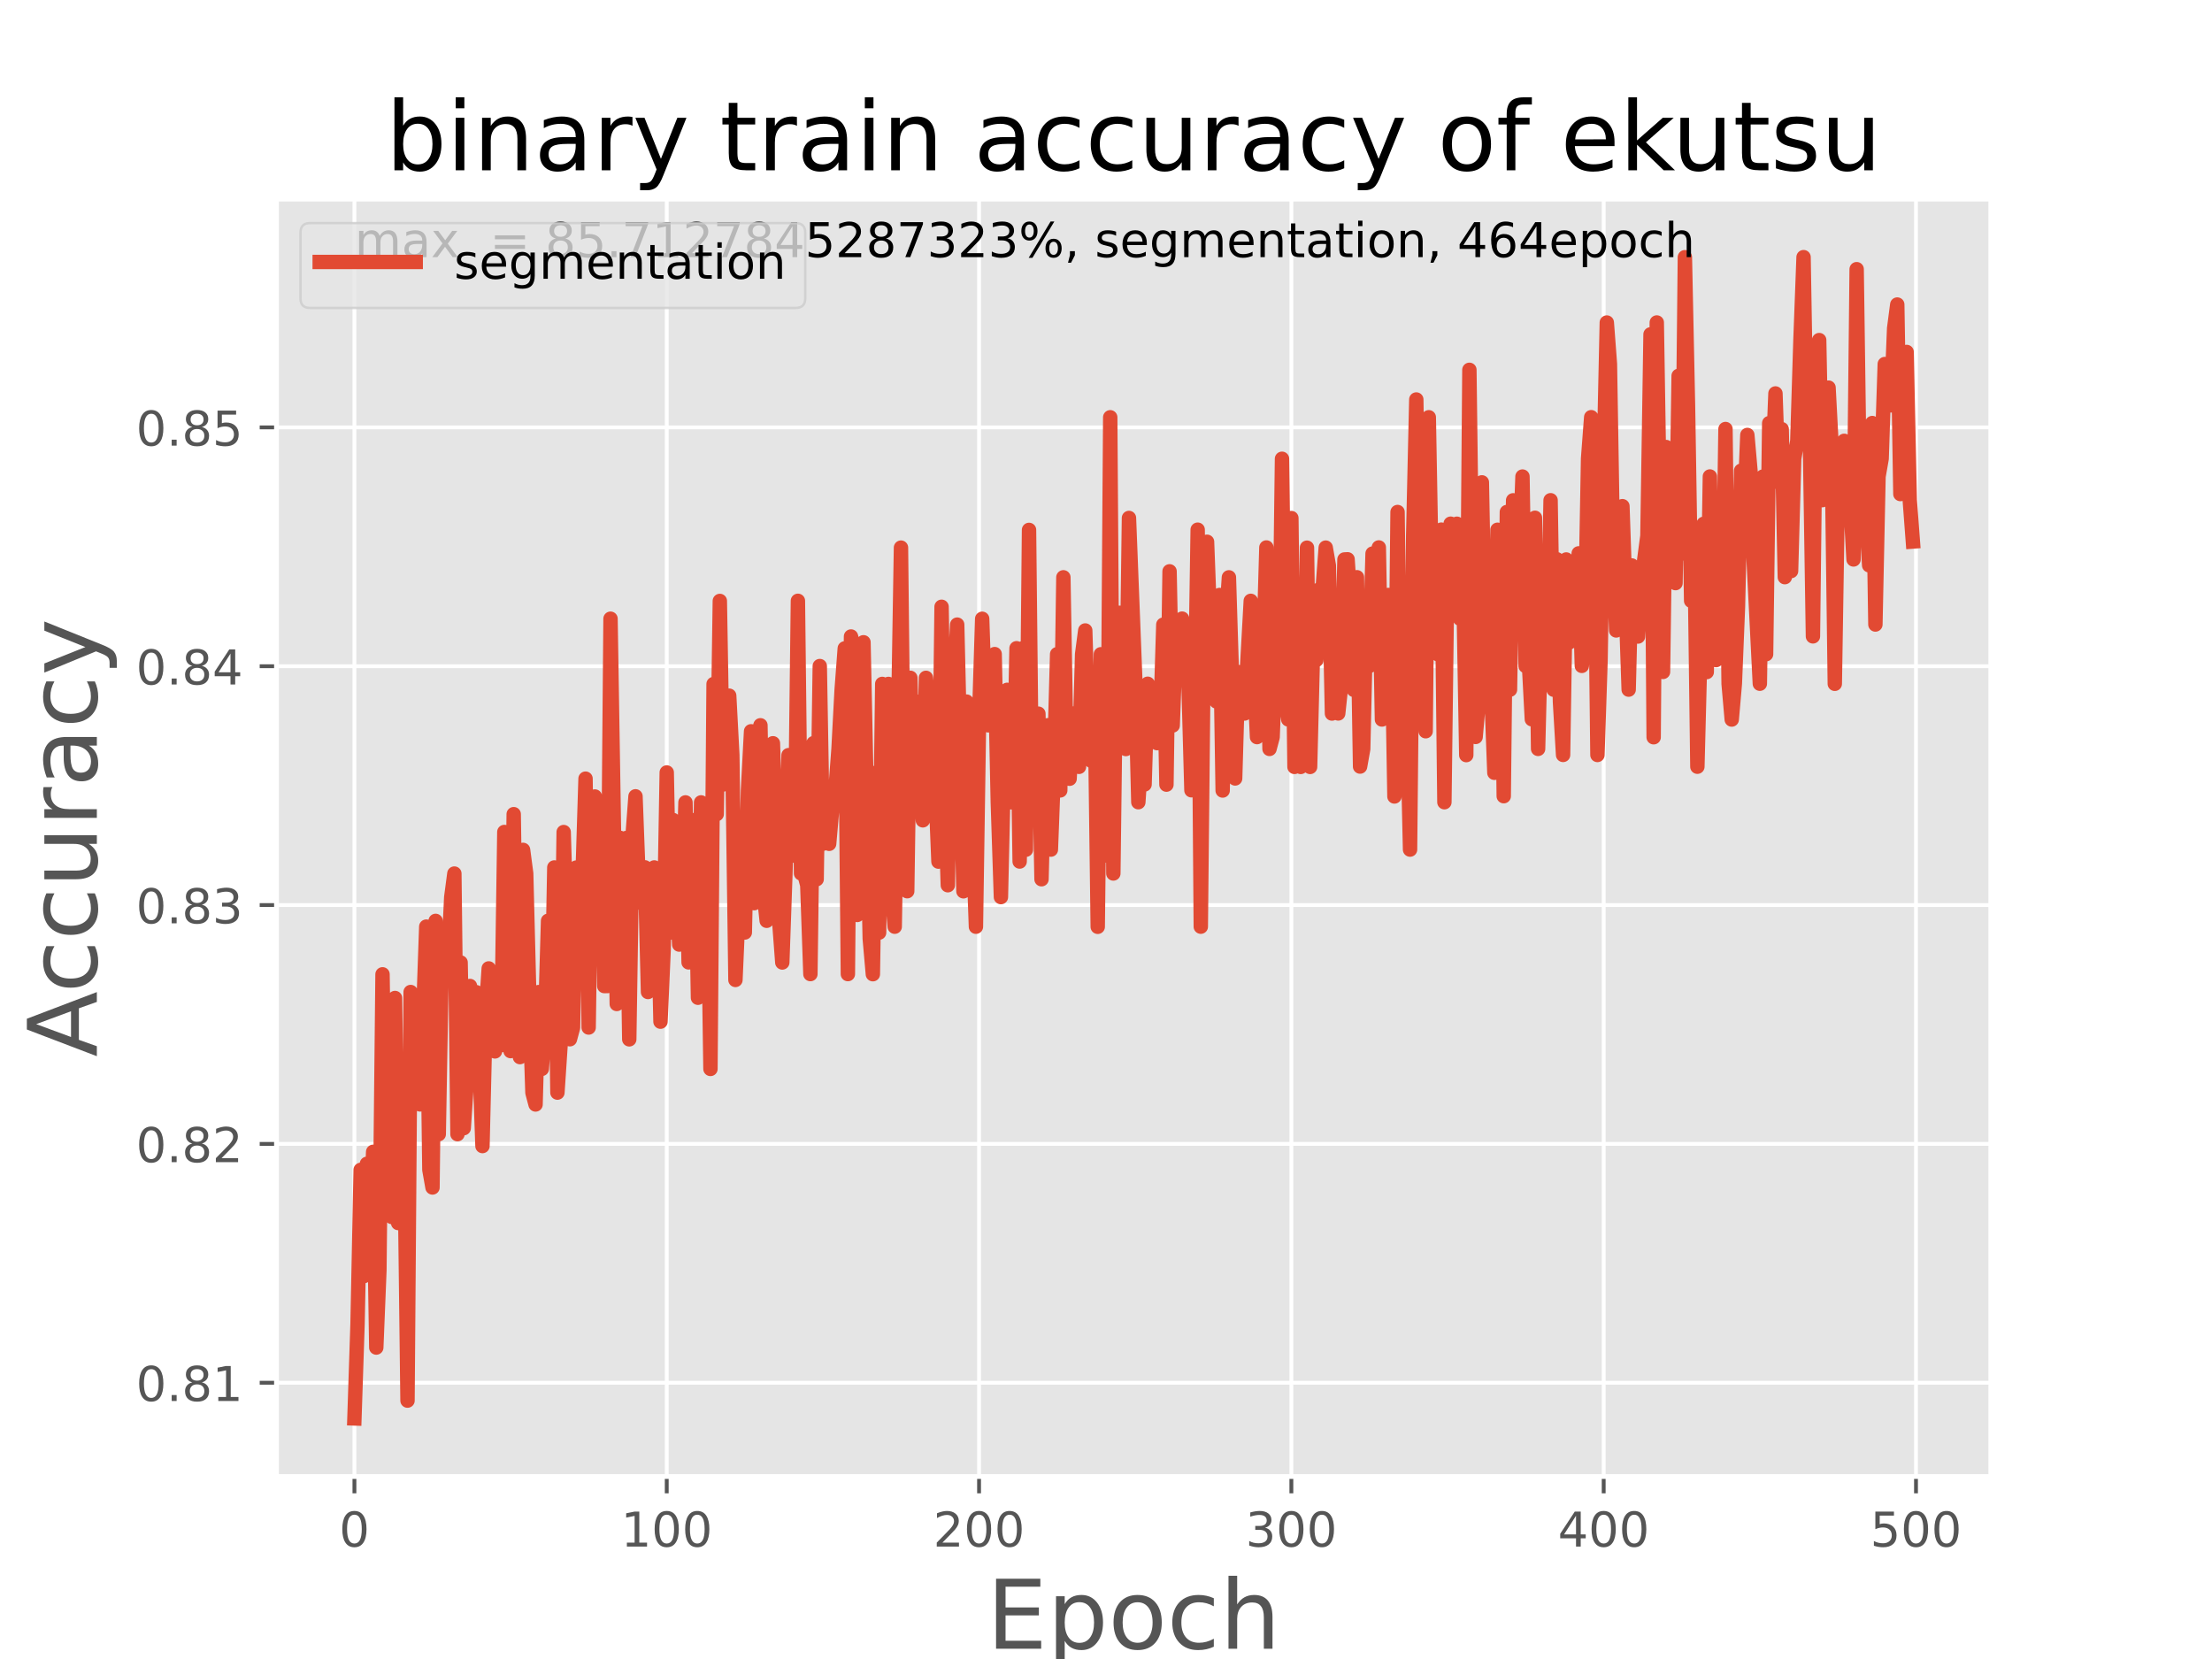 <?xml version="1.0" encoding="utf-8" standalone="no"?>
<!DOCTYPE svg PUBLIC "-//W3C//DTD SVG 1.1//EN"
  "http://www.w3.org/Graphics/SVG/1.1/DTD/svg11.dtd">
<!-- Created with matplotlib (https://matplotlib.org/) -->
<svg height="345.6pt" version="1.1" viewBox="0 0 460.8 345.6" width="460.8pt" xmlns="http://www.w3.org/2000/svg" xmlns:xlink="http://www.w3.org/1999/xlink">
 <defs>
  <style type="text/css">
*{stroke-linecap:butt;stroke-linejoin:round;}
  </style>
 </defs>
 <g id="figure_1">
  <g id="patch_1">
   <path d="M 0 345.6 
L 460.8 345.6 
L 460.8 0 
L 0 0 
z
" style="fill:#ffffff;"/>
  </g>
  <g id="axes_1">
   <g id="patch_2">
    <path d="M 57.6 307.584 
L 414.72 307.584 
L 414.72 41.472 
L 57.6 41.472 
z
" style="fill:#e5e5e5;"/>
   </g>
   <g id="matplotlib.axis_1">
    <g id="xtick_1">
     <g id="line2d_1">
      <path clip-path="url(#pa99fca34ff)" d="M 73.833 307.584 
L 73.833 41.472 
" style="fill:none;stroke:#ffffff;stroke-linecap:square;stroke-width:0.8;"/>
     </g>
     <g id="line2d_2">
      <defs>
       <path d="M 0 0 
L 0 3.5 
" id="m9102213d75" style="stroke:#555555;stroke-width:0.8;"/>
      </defs>
      <g>
       <use style="fill:#555555;stroke:#555555;stroke-width:0.8;" x="73.833" xlink:href="#m9102213d75" y="307.584"/>
      </g>
     </g>
     <g id="text_1">
      <!-- 0 -->
      <defs>
       <path d="M 31.781 66.406 
Q 24.172 66.406 20.328 58.906 
Q 16.5 51.422 16.5 36.375 
Q 16.5 21.391 20.328 13.891 
Q 24.172 6.391 31.781 6.391 
Q 39.453 6.391 43.281 13.891 
Q 47.125 21.391 47.125 36.375 
Q 47.125 51.422 43.281 58.906 
Q 39.453 66.406 31.781 66.406 
z
M 31.781 74.219 
Q 44.047 74.219 50.516 64.516 
Q 56.984 54.828 56.984 36.375 
Q 56.984 17.969 50.516 8.266 
Q 44.047 -1.422 31.781 -1.422 
Q 19.531 -1.422 13.062 8.266 
Q 6.594 17.969 6.594 36.375 
Q 6.594 54.828 13.062 64.516 
Q 19.531 74.219 31.781 74.219 
z
" id="DejaVuSans-48"/>
      </defs>
      <g style="fill:#555555;" transform="translate(70.651 322.182)scale(0.1 -0.1)">
       <use xlink:href="#DejaVuSans-48"/>
      </g>
     </g>
    </g>
    <g id="xtick_2">
     <g id="line2d_3">
      <path clip-path="url(#pa99fca34ff)" d="M 138.894 307.584 
L 138.894 41.472 
" style="fill:none;stroke:#ffffff;stroke-linecap:square;stroke-width:0.8;"/>
     </g>
     <g id="line2d_4">
      <g>
       <use style="fill:#555555;stroke:#555555;stroke-width:0.8;" x="138.894" xlink:href="#m9102213d75" y="307.584"/>
      </g>
     </g>
     <g id="text_2">
      <!-- 100 -->
      <defs>
       <path d="M 12.406 8.297 
L 28.516 8.297 
L 28.516 63.922 
L 10.984 60.406 
L 10.984 69.391 
L 28.422 72.906 
L 38.281 72.906 
L 38.281 8.297 
L 54.391 8.297 
L 54.391 0 
L 12.406 0 
z
" id="DejaVuSans-49"/>
      </defs>
      <g style="fill:#555555;" transform="translate(129.35 322.182)scale(0.1 -0.1)">
       <use xlink:href="#DejaVuSans-49"/>
       <use x="63.623" xlink:href="#DejaVuSans-48"/>
       <use x="127.246" xlink:href="#DejaVuSans-48"/>
      </g>
     </g>
    </g>
    <g id="xtick_3">
     <g id="line2d_5">
      <path clip-path="url(#pa99fca34ff)" d="M 203.955 307.584 
L 203.955 41.472 
" style="fill:none;stroke:#ffffff;stroke-linecap:square;stroke-width:0.8;"/>
     </g>
     <g id="line2d_6">
      <g>
       <use style="fill:#555555;stroke:#555555;stroke-width:0.8;" x="203.955" xlink:href="#m9102213d75" y="307.584"/>
      </g>
     </g>
     <g id="text_3">
      <!-- 200 -->
      <defs>
       <path d="M 19.188 8.297 
L 53.609 8.297 
L 53.609 0 
L 7.328 0 
L 7.328 8.297 
Q 12.938 14.109 22.625 23.891 
Q 32.328 33.688 34.812 36.531 
Q 39.547 41.844 41.422 45.531 
Q 43.312 49.219 43.312 52.781 
Q 43.312 58.594 39.234 62.25 
Q 35.156 65.922 28.609 65.922 
Q 23.969 65.922 18.812 64.312 
Q 13.672 62.703 7.812 59.422 
L 7.812 69.391 
Q 13.766 71.781 18.938 73 
Q 24.125 74.219 28.422 74.219 
Q 39.75 74.219 46.484 68.547 
Q 53.219 62.891 53.219 53.422 
Q 53.219 48.922 51.531 44.891 
Q 49.859 40.875 45.406 35.406 
Q 44.188 33.984 37.641 27.219 
Q 31.109 20.453 19.188 8.297 
z
" id="DejaVuSans-50"/>
      </defs>
      <g style="fill:#555555;" transform="translate(194.411 322.182)scale(0.1 -0.1)">
       <use xlink:href="#DejaVuSans-50"/>
       <use x="63.623" xlink:href="#DejaVuSans-48"/>
       <use x="127.246" xlink:href="#DejaVuSans-48"/>
      </g>
     </g>
    </g>
    <g id="xtick_4">
     <g id="line2d_7">
      <path clip-path="url(#pa99fca34ff)" d="M 269.016 307.584 
L 269.016 41.472 
" style="fill:none;stroke:#ffffff;stroke-linecap:square;stroke-width:0.8;"/>
     </g>
     <g id="line2d_8">
      <g>
       <use style="fill:#555555;stroke:#555555;stroke-width:0.8;" x="269.016" xlink:href="#m9102213d75" y="307.584"/>
      </g>
     </g>
     <g id="text_4">
      <!-- 300 -->
      <defs>
       <path d="M 40.578 39.312 
Q 47.656 37.797 51.625 33 
Q 55.609 28.219 55.609 21.188 
Q 55.609 10.406 48.188 4.484 
Q 40.766 -1.422 27.094 -1.422 
Q 22.516 -1.422 17.656 -0.516 
Q 12.797 0.391 7.625 2.203 
L 7.625 11.719 
Q 11.719 9.328 16.594 8.109 
Q 21.484 6.891 26.812 6.891 
Q 36.078 6.891 40.938 10.547 
Q 45.797 14.203 45.797 21.188 
Q 45.797 27.641 41.281 31.266 
Q 36.766 34.906 28.719 34.906 
L 20.219 34.906 
L 20.219 43.016 
L 29.109 43.016 
Q 36.375 43.016 40.234 45.922 
Q 44.094 48.828 44.094 54.297 
Q 44.094 59.906 40.109 62.906 
Q 36.141 65.922 28.719 65.922 
Q 24.656 65.922 20.016 65.031 
Q 15.375 64.156 9.812 62.312 
L 9.812 71.094 
Q 15.438 72.656 20.344 73.438 
Q 25.25 74.219 29.594 74.219 
Q 40.828 74.219 47.359 69.109 
Q 53.906 64.016 53.906 55.328 
Q 53.906 49.266 50.438 45.094 
Q 46.969 40.922 40.578 39.312 
z
" id="DejaVuSans-51"/>
      </defs>
      <g style="fill:#555555;" transform="translate(259.472 322.182)scale(0.1 -0.1)">
       <use xlink:href="#DejaVuSans-51"/>
       <use x="63.623" xlink:href="#DejaVuSans-48"/>
       <use x="127.246" xlink:href="#DejaVuSans-48"/>
      </g>
     </g>
    </g>
    <g id="xtick_5">
     <g id="line2d_9">
      <path clip-path="url(#pa99fca34ff)" d="M 334.077 307.584 
L 334.077 41.472 
" style="fill:none;stroke:#ffffff;stroke-linecap:square;stroke-width:0.8;"/>
     </g>
     <g id="line2d_10">
      <g>
       <use style="fill:#555555;stroke:#555555;stroke-width:0.8;" x="334.077" xlink:href="#m9102213d75" y="307.584"/>
      </g>
     </g>
     <g id="text_5">
      <!-- 400 -->
      <defs>
       <path d="M 37.797 64.312 
L 12.891 25.391 
L 37.797 25.391 
z
M 35.203 72.906 
L 47.609 72.906 
L 47.609 25.391 
L 58.016 25.391 
L 58.016 17.188 
L 47.609 17.188 
L 47.609 0 
L 37.797 0 
L 37.797 17.188 
L 4.891 17.188 
L 4.891 26.703 
z
" id="DejaVuSans-52"/>
      </defs>
      <g style="fill:#555555;" transform="translate(324.533 322.182)scale(0.1 -0.1)">
       <use xlink:href="#DejaVuSans-52"/>
       <use x="63.623" xlink:href="#DejaVuSans-48"/>
       <use x="127.246" xlink:href="#DejaVuSans-48"/>
      </g>
     </g>
    </g>
    <g id="xtick_6">
     <g id="line2d_11">
      <path clip-path="url(#pa99fca34ff)" d="M 399.138 307.584 
L 399.138 41.472 
" style="fill:none;stroke:#ffffff;stroke-linecap:square;stroke-width:0.8;"/>
     </g>
     <g id="line2d_12">
      <g>
       <use style="fill:#555555;stroke:#555555;stroke-width:0.8;" x="399.138" xlink:href="#m9102213d75" y="307.584"/>
      </g>
     </g>
     <g id="text_6">
      <!-- 500 -->
      <defs>
       <path d="M 10.797 72.906 
L 49.516 72.906 
L 49.516 64.594 
L 19.828 64.594 
L 19.828 46.734 
Q 21.969 47.469 24.109 47.828 
Q 26.266 48.188 28.422 48.188 
Q 40.625 48.188 47.75 41.5 
Q 54.891 34.812 54.891 23.391 
Q 54.891 11.625 47.562 5.094 
Q 40.234 -1.422 26.906 -1.422 
Q 22.312 -1.422 17.547 -0.641 
Q 12.797 0.141 7.719 1.703 
L 7.719 11.625 
Q 12.109 9.234 16.797 8.062 
Q 21.484 6.891 26.703 6.891 
Q 35.156 6.891 40.078 11.328 
Q 45.016 15.766 45.016 23.391 
Q 45.016 31 40.078 35.438 
Q 35.156 39.891 26.703 39.891 
Q 22.75 39.891 18.812 39.016 
Q 14.891 38.141 10.797 36.281 
z
" id="DejaVuSans-53"/>
      </defs>
      <g style="fill:#555555;" transform="translate(389.594 322.182)scale(0.1 -0.1)">
       <use xlink:href="#DejaVuSans-53"/>
       <use x="63.623" xlink:href="#DejaVuSans-48"/>
       <use x="127.246" xlink:href="#DejaVuSans-48"/>
      </g>
     </g>
    </g>
    <g id="text_7">
     <!-- Epoch -->
     <defs>
      <path d="M 9.812 72.906 
L 55.906 72.906 
L 55.906 64.594 
L 19.672 64.594 
L 19.672 43.016 
L 54.391 43.016 
L 54.391 34.719 
L 19.672 34.719 
L 19.672 8.297 
L 56.781 8.297 
L 56.781 0 
L 9.812 0 
z
" id="DejaVuSans-69"/>
      <path d="M 18.109 8.203 
L 18.109 -20.797 
L 9.078 -20.797 
L 9.078 54.688 
L 18.109 54.688 
L 18.109 46.391 
Q 20.953 51.266 25.266 53.625 
Q 29.594 56 35.594 56 
Q 45.562 56 51.781 48.094 
Q 58.016 40.188 58.016 27.297 
Q 58.016 14.406 51.781 6.484 
Q 45.562 -1.422 35.594 -1.422 
Q 29.594 -1.422 25.266 0.953 
Q 20.953 3.328 18.109 8.203 
z
M 48.688 27.297 
Q 48.688 37.203 44.609 42.844 
Q 40.531 48.484 33.406 48.484 
Q 26.266 48.484 22.188 42.844 
Q 18.109 37.203 18.109 27.297 
Q 18.109 17.391 22.188 11.75 
Q 26.266 6.109 33.406 6.109 
Q 40.531 6.109 44.609 11.75 
Q 48.688 17.391 48.688 27.297 
z
" id="DejaVuSans-112"/>
      <path d="M 30.609 48.391 
Q 23.391 48.391 19.188 42.75 
Q 14.984 37.109 14.984 27.297 
Q 14.984 17.484 19.156 11.844 
Q 23.344 6.203 30.609 6.203 
Q 37.797 6.203 41.984 11.859 
Q 46.188 17.531 46.188 27.297 
Q 46.188 37.016 41.984 42.703 
Q 37.797 48.391 30.609 48.391 
z
M 30.609 56 
Q 42.328 56 49.016 48.375 
Q 55.719 40.766 55.719 27.297 
Q 55.719 13.875 49.016 6.219 
Q 42.328 -1.422 30.609 -1.422 
Q 18.844 -1.422 12.172 6.219 
Q 5.516 13.875 5.516 27.297 
Q 5.516 40.766 12.172 48.375 
Q 18.844 56 30.609 56 
z
" id="DejaVuSans-111"/>
      <path d="M 48.781 52.594 
L 48.781 44.188 
Q 44.969 46.297 41.141 47.344 
Q 37.312 48.391 33.406 48.391 
Q 24.656 48.391 19.812 42.844 
Q 14.984 37.312 14.984 27.297 
Q 14.984 17.281 19.812 11.734 
Q 24.656 6.203 33.406 6.203 
Q 37.312 6.203 41.141 7.25 
Q 44.969 8.297 48.781 10.406 
L 48.781 2.094 
Q 45.016 0.344 40.984 -0.531 
Q 36.969 -1.422 32.422 -1.422 
Q 20.062 -1.422 12.781 6.344 
Q 5.516 14.109 5.516 27.297 
Q 5.516 40.672 12.859 48.328 
Q 20.219 56 33.016 56 
Q 37.156 56 41.109 55.141 
Q 45.062 54.297 48.781 52.594 
z
" id="DejaVuSans-99"/>
      <path d="M 54.891 33.016 
L 54.891 0 
L 45.906 0 
L 45.906 32.719 
Q 45.906 40.484 42.875 44.328 
Q 39.844 48.188 33.797 48.188 
Q 26.516 48.188 22.312 43.547 
Q 18.109 38.922 18.109 30.906 
L 18.109 0 
L 9.078 0 
L 9.078 75.984 
L 18.109 75.984 
L 18.109 46.188 
Q 21.344 51.125 25.703 53.562 
Q 30.078 56 35.797 56 
Q 45.219 56 50.047 50.172 
Q 54.891 44.344 54.891 33.016 
z
" id="DejaVuSans-104"/>
     </defs>
     <g style="fill:#555555;" transform="translate(205.538 343.459)scale(0.2 -0.2)">
      <use xlink:href="#DejaVuSans-69"/>
      <use x="63.184" xlink:href="#DejaVuSans-112"/>
      <use x="126.66" xlink:href="#DejaVuSans-111"/>
      <use x="187.842" xlink:href="#DejaVuSans-99"/>
      <use x="242.822" xlink:href="#DejaVuSans-104"/>
     </g>
    </g>
   </g>
   <g id="matplotlib.axis_2">
    <g id="ytick_1">
     <g id="line2d_13">
      <path clip-path="url(#pa99fca34ff)" d="M 57.6 288.052 
L 414.72 288.052 
" style="fill:none;stroke:#ffffff;stroke-linecap:square;stroke-width:0.8;"/>
     </g>
     <g id="line2d_14">
      <defs>
       <path d="M 0 0 
L -3.5 0 
" id="mf9fcace3e1" style="stroke:#555555;stroke-width:0.8;"/>
      </defs>
      <g>
       <use style="fill:#555555;stroke:#555555;stroke-width:0.8;" x="57.6" xlink:href="#mf9fcace3e1" y="288.052"/>
      </g>
     </g>
     <g id="text_8">
      <!-- 0.81 -->
      <defs>
       <path d="M 10.688 12.406 
L 21 12.406 
L 21 0 
L 10.688 0 
z
" id="DejaVuSans-46"/>
       <path d="M 31.781 34.625 
Q 24.75 34.625 20.719 30.859 
Q 16.703 27.094 16.703 20.516 
Q 16.703 13.922 20.719 10.156 
Q 24.75 6.391 31.781 6.391 
Q 38.812 6.391 42.859 10.172 
Q 46.922 13.969 46.922 20.516 
Q 46.922 27.094 42.891 30.859 
Q 38.875 34.625 31.781 34.625 
z
M 21.922 38.812 
Q 15.578 40.375 12.031 44.719 
Q 8.5 49.078 8.5 55.328 
Q 8.5 64.062 14.719 69.141 
Q 20.953 74.219 31.781 74.219 
Q 42.672 74.219 48.875 69.141 
Q 55.078 64.062 55.078 55.328 
Q 55.078 49.078 51.531 44.719 
Q 48 40.375 41.703 38.812 
Q 48.828 37.156 52.797 32.312 
Q 56.781 27.484 56.781 20.516 
Q 56.781 9.906 50.312 4.234 
Q 43.844 -1.422 31.781 -1.422 
Q 19.734 -1.422 13.25 4.234 
Q 6.781 9.906 6.781 20.516 
Q 6.781 27.484 10.781 32.312 
Q 14.797 37.156 21.922 38.812 
z
M 18.312 54.391 
Q 18.312 48.734 21.844 45.562 
Q 25.391 42.391 31.781 42.391 
Q 38.141 42.391 41.719 45.562 
Q 45.312 48.734 45.312 54.391 
Q 45.312 60.062 41.719 63.234 
Q 38.141 66.406 31.781 66.406 
Q 25.391 66.406 21.844 63.234 
Q 18.312 60.062 18.312 54.391 
z
" id="DejaVuSans-56"/>
      </defs>
      <g style="fill:#555555;" transform="translate(28.334 291.852)scale(0.1 -0.1)">
       <use xlink:href="#DejaVuSans-48"/>
       <use x="63.623" xlink:href="#DejaVuSans-46"/>
       <use x="95.41" xlink:href="#DejaVuSans-56"/>
       <use x="159.033" xlink:href="#DejaVuSans-49"/>
      </g>
     </g>
    </g>
    <g id="ytick_2">
     <g id="line2d_15">
      <path clip-path="url(#pa99fca34ff)" d="M 57.6 238.297 
L 414.72 238.297 
" style="fill:none;stroke:#ffffff;stroke-linecap:square;stroke-width:0.8;"/>
     </g>
     <g id="line2d_16">
      <g>
       <use style="fill:#555555;stroke:#555555;stroke-width:0.8;" x="57.6" xlink:href="#mf9fcace3e1" y="238.297"/>
      </g>
     </g>
     <g id="text_9">
      <!-- 0.82 -->
      <g style="fill:#555555;" transform="translate(28.334 242.097)scale(0.1 -0.1)">
       <use xlink:href="#DejaVuSans-48"/>
       <use x="63.623" xlink:href="#DejaVuSans-46"/>
       <use x="95.41" xlink:href="#DejaVuSans-56"/>
       <use x="159.033" xlink:href="#DejaVuSans-50"/>
      </g>
     </g>
    </g>
    <g id="ytick_3">
     <g id="line2d_17">
      <path clip-path="url(#pa99fca34ff)" d="M 57.6 188.542 
L 414.72 188.542 
" style="fill:none;stroke:#ffffff;stroke-linecap:square;stroke-width:0.8;"/>
     </g>
     <g id="line2d_18">
      <g>
       <use style="fill:#555555;stroke:#555555;stroke-width:0.8;" x="57.6" xlink:href="#mf9fcace3e1" y="188.542"/>
      </g>
     </g>
     <g id="text_10">
      <!-- 0.83 -->
      <g style="fill:#555555;" transform="translate(28.334 192.342)scale(0.1 -0.1)">
       <use xlink:href="#DejaVuSans-48"/>
       <use x="63.623" xlink:href="#DejaVuSans-46"/>
       <use x="95.41" xlink:href="#DejaVuSans-56"/>
       <use x="159.033" xlink:href="#DejaVuSans-51"/>
      </g>
     </g>
    </g>
    <g id="ytick_4">
     <g id="line2d_19">
      <path clip-path="url(#pa99fca34ff)" d="M 57.6 138.787 
L 414.72 138.787 
" style="fill:none;stroke:#ffffff;stroke-linecap:square;stroke-width:0.8;"/>
     </g>
     <g id="line2d_20">
      <g>
       <use style="fill:#555555;stroke:#555555;stroke-width:0.8;" x="57.6" xlink:href="#mf9fcace3e1" y="138.787"/>
      </g>
     </g>
     <g id="text_11">
      <!-- 0.84 -->
      <g style="fill:#555555;" transform="translate(28.334 142.587)scale(0.1 -0.1)">
       <use xlink:href="#DejaVuSans-48"/>
       <use x="63.623" xlink:href="#DejaVuSans-46"/>
       <use x="95.41" xlink:href="#DejaVuSans-56"/>
       <use x="159.033" xlink:href="#DejaVuSans-52"/>
      </g>
     </g>
    </g>
    <g id="ytick_5">
     <g id="line2d_21">
      <path clip-path="url(#pa99fca34ff)" d="M 57.6 89.033 
L 414.72 89.033 
" style="fill:none;stroke:#ffffff;stroke-linecap:square;stroke-width:0.8;"/>
     </g>
     <g id="line2d_22">
      <g>
       <use style="fill:#555555;stroke:#555555;stroke-width:0.8;" x="57.6" xlink:href="#mf9fcace3e1" y="89.033"/>
      </g>
     </g>
     <g id="text_12">
      <!-- 0.85 -->
      <g style="fill:#555555;" transform="translate(28.334 92.832)scale(0.1 -0.1)">
       <use xlink:href="#DejaVuSans-48"/>
       <use x="63.623" xlink:href="#DejaVuSans-46"/>
       <use x="95.41" xlink:href="#DejaVuSans-56"/>
       <use x="159.033" xlink:href="#DejaVuSans-53"/>
      </g>
     </g>
    </g>
    <g id="text_13">
     <!-- Accuracy -->
     <defs>
      <path d="M 34.188 63.188 
L 20.797 26.906 
L 47.609 26.906 
z
M 28.609 72.906 
L 39.797 72.906 
L 67.578 0 
L 57.328 0 
L 50.688 18.703 
L 17.828 18.703 
L 11.188 0 
L 0.781 0 
z
" id="DejaVuSans-65"/>
      <path d="M 8.5 21.578 
L 8.5 54.688 
L 17.484 54.688 
L 17.484 21.922 
Q 17.484 14.156 20.5 10.266 
Q 23.531 6.391 29.594 6.391 
Q 36.859 6.391 41.078 11.031 
Q 45.312 15.672 45.312 23.688 
L 45.312 54.688 
L 54.297 54.688 
L 54.297 0 
L 45.312 0 
L 45.312 8.406 
Q 42.047 3.422 37.719 1 
Q 33.406 -1.422 27.688 -1.422 
Q 18.266 -1.422 13.375 4.438 
Q 8.5 10.297 8.5 21.578 
z
M 31.109 56 
z
" id="DejaVuSans-117"/>
      <path d="M 41.109 46.297 
Q 39.594 47.172 37.812 47.578 
Q 36.031 48 33.891 48 
Q 26.266 48 22.188 43.047 
Q 18.109 38.094 18.109 28.812 
L 18.109 0 
L 9.078 0 
L 9.078 54.688 
L 18.109 54.688 
L 18.109 46.188 
Q 20.953 51.172 25.484 53.578 
Q 30.031 56 36.531 56 
Q 37.453 56 38.578 55.875 
Q 39.703 55.766 41.062 55.516 
z
" id="DejaVuSans-114"/>
      <path d="M 34.281 27.484 
Q 23.391 27.484 19.188 25 
Q 14.984 22.516 14.984 16.5 
Q 14.984 11.719 18.141 8.906 
Q 21.297 6.109 26.703 6.109 
Q 34.188 6.109 38.703 11.406 
Q 43.219 16.703 43.219 25.484 
L 43.219 27.484 
z
M 52.203 31.203 
L 52.203 0 
L 43.219 0 
L 43.219 8.297 
Q 40.141 3.328 35.547 0.953 
Q 30.953 -1.422 24.312 -1.422 
Q 15.922 -1.422 10.953 3.297 
Q 6 8.016 6 15.922 
Q 6 25.141 12.172 29.828 
Q 18.359 34.516 30.609 34.516 
L 43.219 34.516 
L 43.219 35.406 
Q 43.219 41.609 39.141 45 
Q 35.062 48.391 27.688 48.391 
Q 23 48.391 18.547 47.266 
Q 14.109 46.141 10.016 43.891 
L 10.016 52.203 
Q 14.938 54.109 19.578 55.047 
Q 24.219 56 28.609 56 
Q 40.484 56 46.344 49.844 
Q 52.203 43.703 52.203 31.203 
z
" id="DejaVuSans-97"/>
      <path d="M 32.172 -5.078 
Q 28.375 -14.844 24.75 -17.812 
Q 21.141 -20.797 15.094 -20.797 
L 7.906 -20.797 
L 7.906 -13.281 
L 13.188 -13.281 
Q 16.891 -13.281 18.938 -11.516 
Q 21 -9.766 23.484 -3.219 
L 25.094 0.875 
L 2.984 54.688 
L 12.5 54.688 
L 29.594 11.922 
L 46.688 54.688 
L 56.203 54.688 
z
" id="DejaVuSans-121"/>
     </defs>
     <g style="fill:#555555;" transform="translate(20.175 220.184)rotate(-90)scale(0.2 -0.2)">
      <use xlink:href="#DejaVuSans-65"/>
      <use x="66.658" xlink:href="#DejaVuSans-99"/>
      <use x="121.639" xlink:href="#DejaVuSans-99"/>
      <use x="176.619" xlink:href="#DejaVuSans-117"/>
      <use x="239.998" xlink:href="#DejaVuSans-114"/>
      <use x="281.111" xlink:href="#DejaVuSans-97"/>
      <use x="342.391" xlink:href="#DejaVuSans-99"/>
      <use x="397.371" xlink:href="#DejaVuSans-121"/>
     </g>
    </g>
   </g>
   <g id="line2d_23">
    <path clip-path="url(#pa99fca34ff)" d="M 73.833 295.488 
L 74.483 275.765 
L 75.134 243.702 
L 75.785 265.851 
L 76.435 242.442 
L 77.086 254.785 
L 77.736 239.942 
L 78.387 280.719 
L 79.038 264.635 
L 79.688 202.968 
L 80.339 248.618 
L 80.989 210.352 
L 81.64 253.529 
L 82.291 207.901 
L 82.941 254.776 
L 83.592 252.298 
L 84.242 238.757 
L 84.893 291.772 
L 85.544 206.654 
L 86.194 227.649 
L 86.845 217.765 
L 87.496 230.066 
L 88.797 193.031 
L 89.447 243.686 
L 90.098 247.372 
L 90.749 191.839 
L 91.399 236.266 
L 92.05 199.265 
L 92.7 195.539 
L 93.351 200.453 
L 94.002 186.9 
L 94.652 181.98 
L 95.303 236.266 
L 95.953 200.506 
L 96.604 235.019 
L 97.255 225.152 
L 97.905 205.398 
L 98.556 220.244 
L 99.207 206.691 
L 99.857 220.25 
L 100.508 238.742 
L 101.158 211.589 
L 101.809 201.737 
L 102.46 215.305 
L 103.11 219.025 
L 103.761 206.642 
L 104.411 217.729 
L 105.062 173.317 
L 105.713 214.04 
L 106.363 218.961 
L 107.014 169.603 
L 107.664 212.803 
L 108.315 220.213 
L 108.966 177.047 
L 109.616 181.968 
L 110.267 207.84 
L 110.918 227.634 
L 111.568 230.081 
L 112.219 206.663 
L 112.869 222.673 
L 113.52 214.043 
L 114.171 191.82 
L 114.821 215.284 
L 115.472 180.709 
L 116.122 227.609 
L 116.773 217.763 
L 117.424 173.332 
L 118.725 216.491 
L 119.375 214.08 
L 120.026 180.733 
L 120.677 191.83 
L 121.327 183.166 
L 121.978 162.207 
L 122.629 214.05 
L 123.279 167.192 
L 123.93 165.927 
L 124.58 193.043 
L 125.231 168.387 
L 125.882 205.413 
L 126.532 205.41 
L 127.183 128.889 
L 128.484 209.147 
L 129.135 174.526 
L 129.785 190.589 
L 130.436 174.578 
L 131.086 216.512 
L 131.737 174.551 
L 132.388 165.89 
L 133.038 183.172 
L 133.689 188.144 
L 134.339 180.684 
L 134.99 206.648 
L 135.641 195.521 
L 136.291 180.706 
L 136.942 184.434 
L 137.593 212.833 
L 138.243 198.024 
L 138.894 160.921 
L 139.544 194.286 
L 140.195 170.814 
L 141.496 196.771 
L 142.147 189.4 
L 142.797 167.156 
L 143.448 200.478 
L 144.099 194.308 
L 144.749 170.814 
L 145.4 207.849 
L 146.05 167.156 
L 146.701 168.366 
L 147.352 178.301 
L 148.002 222.679 
L 148.653 142.494 
L 149.304 169.603 
L 149.954 125.188 
L 150.605 163.43 
L 151.906 144.923 
L 152.557 157.263 
L 153.207 204.139 
L 153.858 189.357 
L 154.508 188.104 
L 155.159 194.253 
L 155.81 164.68 
L 156.46 152.34 
L 157.111 188.144 
L 157.761 153.581 
L 158.412 151.09 
L 159.063 185.659 
L 159.713 191.817 
L 160.364 160.955 
L 161.015 154.834 
L 161.665 175.773 
L 162.316 191.851 
L 162.966 200.502 
L 163.617 181.925 
L 164.268 157.312 
L 165.569 178.264 
L 166.219 125.161 
L 166.87 181.941 
L 167.521 181.983 
L 168.171 184.4 
L 168.822 202.92 
L 169.472 154.812 
L 170.123 183.16 
L 170.774 138.75 
L 171.424 175.767 
L 172.075 168.384 
L 172.725 175.783 
L 173.376 168.375 
L 174.027 164.677 
L 174.677 156.019 
L 175.328 143.698 
L 175.979 135.071 
L 176.629 202.92 
L 177.28 132.593 
L 177.93 135.068 
L 178.581 190.598 
L 179.882 133.797 
L 181.183 195.536 
L 181.834 202.944 
L 182.485 160.967 
L 183.135 194.28 
L 183.786 142.472 
L 184.436 169.655 
L 185.087 142.475 
L 185.738 185.681 
L 186.388 193.049 
L 187.69 114.08 
L 188.34 173.317 
L 188.991 185.653 
L 189.641 141.201 
L 190.292 165.927 
L 190.943 146.161 
L 191.593 162.22 
L 192.244 170.887 
L 192.894 141.207 
L 193.545 147.405 
L 194.846 163.418 
L 195.497 179.489 
L 196.147 126.401 
L 196.798 164.68 
L 197.449 184.407 
L 198.099 147.392 
L 198.75 142.478 
L 199.401 130.12 
L 200.702 185.671 
L 201.352 146.155 
L 202.003 156.071 
L 203.304 193.052 
L 203.955 149.868 
L 204.605 128.904 
L 205.256 148.63 
L 205.907 151.102 
L 206.557 147.402 
L 207.208 136.257 
L 207.858 167.122 
L 208.509 186.879 
L 209.16 158.519 
L 209.81 143.704 
L 210.461 167.116 
L 211.112 167.146 
L 211.762 135.04 
L 212.413 179.471 
L 213.063 135.04 
L 213.714 177.014 
L 214.365 110.388 
L 215.015 170.85 
L 215.666 162.211 
L 216.316 148.67 
L 216.967 183.16 
L 217.618 157.272 
L 218.268 151.084 
L 218.919 176.986 
L 219.569 159.751 
L 220.22 136.278 
L 220.871 164.656 
L 221.521 120.265 
L 222.172 157.267 
L 222.822 162.223 
L 223.473 148.633 
L 224.124 152.337 
L 224.774 159.748 
L 225.425 136.271 
L 226.076 131.339 
L 226.726 152.313 
L 227.377 158.519 
L 228.027 143.701 
L 228.678 193.07 
L 229.329 136.293 
L 229.979 138.778 
L 230.63 178.24 
L 231.28 86.927 
L 231.931 181.962 
L 232.582 130.142 
L 233.232 127.651 
L 233.883 146.161 
L 234.533 156.032 
L 235.184 107.9 
L 236.485 141.21 
L 237.136 167.113 
L 237.787 157.269 
L 238.437 163.415 
L 239.088 142.439 
L 239.738 149.871 
L 240.389 143.716 
L 241.04 154.806 
L 241.69 151.053 
L 242.341 130.123 
L 242.991 163.452 
L 243.642 119.018 
L 244.293 151.13 
L 244.943 133.821 
L 245.594 139.991 
L 246.244 128.87 
L 246.895 138.765 
L 247.546 141.232 
L 248.196 164.629 
L 248.847 152.34 
L 249.498 110.342 
L 250.148 193.043 
L 250.799 130.145 
L 251.449 112.86 
L 252.1 130.102 
L 252.751 130.102 
L 253.401 146.127 
L 254.052 123.95 
L 254.702 164.68 
L 255.353 130.105 
L 256.004 120.271 
L 257.305 162.165 
L 257.955 139.982 
L 258.606 148.606 
L 259.257 148.639 
L 260.558 125.166 
L 261.859 153.548 
L 262.51 149.884 
L 263.16 136.299 
L 263.811 114.049 
L 264.462 156.013 
L 265.112 153.566 
L 265.763 136.269 
L 266.413 146.155 
L 267.064 95.569 
L 267.715 144.92 
L 268.365 149.871 
L 269.016 107.919 
L 269.666 159.763 
L 270.317 143.683 
L 270.968 159.766 
L 271.618 156.032 
L 272.269 114.094 
L 272.919 159.766 
L 273.57 133.796 
L 274.221 137.491 
L 274.871 122.743 
L 275.522 122.731 
L 276.173 114.079 
L 276.823 117.814 
L 277.474 148.643 
L 278.124 147.395 
L 278.775 148.624 
L 279.426 142.472 
L 280.076 116.548 
L 280.727 116.512 
L 281.377 126.422 
L 282.028 143.713 
L 282.679 120.252 
L 283.329 159.69 
L 283.98 156.029 
L 284.63 127.654 
L 285.281 138.732 
L 285.932 115.317 
L 286.582 127.636 
L 287.233 114.043 
L 287.884 149.884 
L 288.534 131.333 
L 289.185 123.941 
L 289.835 127.663 
L 290.486 165.921 
L 291.137 106.662 
L 291.787 157.279 
L 292.438 149.84 
L 293.088 148.612 
L 293.739 176.984 
L 294.39 111.613 
L 295.04 83.223 
L 295.691 128.861 
L 296.341 110.345 
L 296.992 152.331 
L 297.643 86.924 
L 298.293 122.688 
L 298.944 117.762 
L 299.595 136.327 
L 300.245 110.332 
L 300.896 167.116 
L 301.546 115.283 
L 302.197 109.095 
L 302.848 112.811 
L 303.498 109.104 
L 304.149 128.894 
L 304.799 120.258 
L 305.45 157.3 
L 306.101 77.041 
L 306.751 127.614 
L 307.402 153.517 
L 308.052 146.161 
L 308.703 100.483 
L 309.354 135.037 
L 310.004 141.238 
L 310.655 143.683 
L 311.305 160.985 
L 311.956 110.36 
L 312.607 111.595 
L 313.257 165.859 
L 313.908 106.659 
L 314.559 143.676 
L 315.209 104.224 
L 315.86 121.475 
L 316.51 117.789 
L 317.161 99.276 
L 317.812 138.753 
L 318.462 137.509 
L 319.113 149.837 
L 319.763 107.863 
L 320.414 156.007 
L 321.065 130.102 
L 321.715 121.447 
L 322.366 137.497 
L 323.016 104.208 
L 323.667 143.683 
L 324.318 116.503 
L 324.968 146.182 
L 325.619 157.263 
L 326.27 116.552 
L 326.92 133.821 
L 327.571 127.639 
L 328.221 132.593 
L 328.872 115.271 
L 329.523 138.714 
L 330.173 131.348 
L 330.824 95.53 
L 331.474 86.909 
L 332.125 101.734 
L 332.776 157.272 
L 333.426 137.531 
L 334.077 96.804 
L 334.727 67.189 
L 335.378 75.803 
L 336.029 115.268 
L 336.679 131.333 
L 337.33 112.848 
L 337.981 105.446 
L 339.282 143.661 
L 339.932 117.795 
L 340.583 130.077 
L 341.234 132.599 
L 341.884 122.722 
L 342.535 116.515 
L 343.185 111.628 
L 343.836 69.654 
L 344.487 153.584 
L 345.137 67.179 
L 345.788 107.848 
L 346.438 139.972 
L 347.089 93.127 
L 347.74 101.705 
L 348.39 99.273 
L 349.041 121.472 
L 349.691 78.288 
L 350.342 115.314 
L 350.993 53.58 
L 351.643 84.455 
L 352.294 125.151 
L 352.945 110.351 
L 353.595 159.72 
L 354.896 109.122 
L 355.547 140 
L 356.198 99.261 
L 356.848 132.568 
L 357.499 137.503 
L 358.149 130.132 
L 358.8 132.562 
L 359.451 89.372 
L 360.101 142.448 
L 360.752 149.893 
L 361.402 142.424 
L 362.053 126.425 
L 362.704 98.054 
L 363.354 106.69 
L 364.005 90.613 
L 364.656 98.042 
L 365.306 116.533 
L 366.607 142.432 
L 367.258 99.279 
L 367.909 136.281 
L 368.559 88.146 
L 369.21 97.993 
L 369.86 81.964 
L 370.511 100.471 
L 371.162 89.399 
L 371.812 120.231 
L 372.463 98.038 
L 373.113 118.963 
L 373.764 95.551 
L 374.415 91.832 
L 375.065 70.868 
L 375.716 53.568 
L 376.367 91.859 
L 377.017 90.649 
L 377.668 132.565 
L 378.318 77.065 
L 378.969 70.844 
L 379.62 104.187 
L 380.921 80.748 
L 381.571 93.082 
L 382.222 142.451 
L 382.873 101.703 
L 383.523 104.206 
L 384.174 91.832 
L 384.824 93.118 
L 386.126 116.545 
L 386.776 56.074 
L 387.427 102.94 
L 388.078 89.387 
L 388.728 106.662 
L 389.379 117.765 
L 390.029 88.128 
L 390.68 130.096 
L 391.331 99.267 
L 391.981 95.551 
L 392.632 75.834 
L 393.282 78.297 
L 393.933 84.448 
L 394.584 68.405 
L 395.234 63.442 
L 395.885 102.919 
L 396.535 91.856 
L 397.186 73.319 
L 397.837 104.178 
L 398.487 112.811 
L 398.487 112.811 
" style="fill:none;stroke:#e24a33;stroke-linecap:square;stroke-width:3;"/>
   </g>
   <g id="patch_3">
    <path d="M 57.6 307.584 
L 57.6 41.472 
" style="fill:none;stroke:#ffffff;stroke-linecap:square;stroke-linejoin:miter;"/>
   </g>
   <g id="patch_4">
    <path d="M 414.72 307.584 
L 414.72 41.472 
" style="fill:none;stroke:#ffffff;stroke-linecap:square;stroke-linejoin:miter;"/>
   </g>
   <g id="patch_5">
    <path d="M 57.6 307.584 
L 414.72 307.584 
" style="fill:none;stroke:#ffffff;stroke-linecap:square;stroke-linejoin:miter;"/>
   </g>
   <g id="patch_6">
    <path d="M 57.6 41.472 
L 414.72 41.472 
" style="fill:none;stroke:#ffffff;stroke-linecap:square;stroke-linejoin:miter;"/>
   </g>
   <g id="text_14">
    <!-- max  = 85.7127845287323%, segmentation, 464epoch -->
    <defs>
     <path d="M 52 44.188 
Q 55.375 50.25 60.062 53.125 
Q 64.75 56 71.094 56 
Q 79.641 56 84.281 50.016 
Q 88.922 44.047 88.922 33.016 
L 88.922 0 
L 79.891 0 
L 79.891 32.719 
Q 79.891 40.578 77.094 44.375 
Q 74.312 48.188 68.609 48.188 
Q 61.625 48.188 57.562 43.547 
Q 53.516 38.922 53.516 30.906 
L 53.516 0 
L 44.484 0 
L 44.484 32.719 
Q 44.484 40.625 41.703 44.406 
Q 38.922 48.188 33.109 48.188 
Q 26.219 48.188 22.156 43.531 
Q 18.109 38.875 18.109 30.906 
L 18.109 0 
L 9.078 0 
L 9.078 54.688 
L 18.109 54.688 
L 18.109 46.188 
Q 21.188 51.219 25.484 53.609 
Q 29.781 56 35.688 56 
Q 41.656 56 45.828 52.969 
Q 50 49.953 52 44.188 
z
" id="DejaVuSans-109"/>
     <path d="M 54.891 54.688 
L 35.109 28.078 
L 55.906 0 
L 45.312 0 
L 29.391 21.484 
L 13.484 0 
L 2.875 0 
L 24.125 28.609 
L 4.688 54.688 
L 15.281 54.688 
L 29.781 35.203 
L 44.281 54.688 
z
" id="DejaVuSans-120"/>
     <path id="DejaVuSans-32"/>
     <path d="M 10.594 45.406 
L 73.188 45.406 
L 73.188 37.203 
L 10.594 37.203 
z
M 10.594 25.484 
L 73.188 25.484 
L 73.188 17.188 
L 10.594 17.188 
z
" id="DejaVuSans-61"/>
     <path d="M 8.203 72.906 
L 55.078 72.906 
L 55.078 68.703 
L 28.609 0 
L 18.312 0 
L 43.219 64.594 
L 8.203 64.594 
z
" id="DejaVuSans-55"/>
     <path d="M 72.703 32.078 
Q 68.453 32.078 66.031 28.469 
Q 63.625 24.859 63.625 18.406 
Q 63.625 12.062 66.031 8.422 
Q 68.453 4.781 72.703 4.781 
Q 76.859 4.781 79.266 8.422 
Q 81.688 12.062 81.688 18.406 
Q 81.688 24.812 79.266 28.438 
Q 76.859 32.078 72.703 32.078 
z
M 72.703 38.281 
Q 80.422 38.281 84.953 32.906 
Q 89.5 27.547 89.5 18.406 
Q 89.5 9.281 84.938 3.922 
Q 80.375 -1.422 72.703 -1.422 
Q 64.891 -1.422 60.344 3.922 
Q 55.812 9.281 55.812 18.406 
Q 55.812 27.594 60.375 32.938 
Q 64.938 38.281 72.703 38.281 
z
M 22.312 68.016 
Q 18.109 68.016 15.688 64.375 
Q 13.281 60.75 13.281 54.391 
Q 13.281 47.953 15.672 44.328 
Q 18.062 40.719 22.312 40.719 
Q 26.562 40.719 28.969 44.328 
Q 31.391 47.953 31.391 54.391 
Q 31.391 60.688 28.953 64.344 
Q 26.516 68.016 22.312 68.016 
z
M 66.406 74.219 
L 74.219 74.219 
L 28.609 -1.422 
L 20.797 -1.422 
z
M 22.312 74.219 
Q 30.031 74.219 34.609 68.875 
Q 39.203 63.531 39.203 54.391 
Q 39.203 45.172 34.641 39.844 
Q 30.078 34.516 22.312 34.516 
Q 14.547 34.516 10.031 39.859 
Q 5.516 45.219 5.516 54.391 
Q 5.516 63.484 10.047 68.844 
Q 14.594 74.219 22.312 74.219 
z
" id="DejaVuSans-37"/>
     <path d="M 11.719 12.406 
L 22.016 12.406 
L 22.016 4 
L 14.016 -11.625 
L 7.719 -11.625 
L 11.719 4 
z
" id="DejaVuSans-44"/>
     <path d="M 44.281 53.078 
L 44.281 44.578 
Q 40.484 46.531 36.375 47.5 
Q 32.281 48.484 27.875 48.484 
Q 21.188 48.484 17.844 46.438 
Q 14.5 44.391 14.5 40.281 
Q 14.5 37.156 16.891 35.375 
Q 19.281 33.594 26.516 31.984 
L 29.594 31.297 
Q 39.156 29.25 43.188 25.516 
Q 47.219 21.781 47.219 15.094 
Q 47.219 7.469 41.188 3.016 
Q 35.156 -1.422 24.609 -1.422 
Q 20.219 -1.422 15.453 -0.562 
Q 10.688 0.297 5.422 2 
L 5.422 11.281 
Q 10.406 8.688 15.234 7.391 
Q 20.062 6.109 24.812 6.109 
Q 31.156 6.109 34.562 8.281 
Q 37.984 10.453 37.984 14.406 
Q 37.984 18.062 35.516 20.016 
Q 33.062 21.969 24.703 23.781 
L 21.578 24.516 
Q 13.234 26.266 9.516 29.906 
Q 5.812 33.547 5.812 39.891 
Q 5.812 47.609 11.281 51.797 
Q 16.75 56 26.812 56 
Q 31.781 56 36.172 55.266 
Q 40.578 54.547 44.281 53.078 
z
" id="DejaVuSans-115"/>
     <path d="M 56.203 29.594 
L 56.203 25.203 
L 14.891 25.203 
Q 15.484 15.922 20.484 11.062 
Q 25.484 6.203 34.422 6.203 
Q 39.594 6.203 44.453 7.469 
Q 49.312 8.734 54.109 11.281 
L 54.109 2.781 
Q 49.266 0.734 44.188 -0.344 
Q 39.109 -1.422 33.891 -1.422 
Q 20.797 -1.422 13.156 6.188 
Q 5.516 13.812 5.516 26.812 
Q 5.516 40.234 12.766 48.109 
Q 20.016 56 32.328 56 
Q 43.359 56 49.781 48.891 
Q 56.203 41.797 56.203 29.594 
z
M 47.219 32.234 
Q 47.125 39.594 43.094 43.984 
Q 39.062 48.391 32.422 48.391 
Q 24.906 48.391 20.391 44.141 
Q 15.875 39.891 15.188 32.172 
z
" id="DejaVuSans-101"/>
     <path d="M 45.406 27.984 
Q 45.406 37.75 41.375 43.109 
Q 37.359 48.484 30.078 48.484 
Q 22.859 48.484 18.828 43.109 
Q 14.797 37.75 14.797 27.984 
Q 14.797 18.266 18.828 12.891 
Q 22.859 7.516 30.078 7.516 
Q 37.359 7.516 41.375 12.891 
Q 45.406 18.266 45.406 27.984 
z
M 54.391 6.781 
Q 54.391 -7.172 48.188 -13.984 
Q 42 -20.797 29.203 -20.797 
Q 24.469 -20.797 20.266 -20.094 
Q 16.062 -19.391 12.109 -17.922 
L 12.109 -9.188 
Q 16.062 -11.328 19.922 -12.344 
Q 23.781 -13.375 27.781 -13.375 
Q 36.625 -13.375 41.016 -8.766 
Q 45.406 -4.156 45.406 5.172 
L 45.406 9.625 
Q 42.625 4.781 38.281 2.391 
Q 33.938 0 27.875 0 
Q 17.828 0 11.672 7.656 
Q 5.516 15.328 5.516 27.984 
Q 5.516 40.672 11.672 48.328 
Q 17.828 56 27.875 56 
Q 33.938 56 38.281 53.609 
Q 42.625 51.219 45.406 46.391 
L 45.406 54.688 
L 54.391 54.688 
z
" id="DejaVuSans-103"/>
     <path d="M 54.891 33.016 
L 54.891 0 
L 45.906 0 
L 45.906 32.719 
Q 45.906 40.484 42.875 44.328 
Q 39.844 48.188 33.797 48.188 
Q 26.516 48.188 22.312 43.547 
Q 18.109 38.922 18.109 30.906 
L 18.109 0 
L 9.078 0 
L 9.078 54.688 
L 18.109 54.688 
L 18.109 46.188 
Q 21.344 51.125 25.703 53.562 
Q 30.078 56 35.797 56 
Q 45.219 56 50.047 50.172 
Q 54.891 44.344 54.891 33.016 
z
" id="DejaVuSans-110"/>
     <path d="M 18.312 70.219 
L 18.312 54.688 
L 36.812 54.688 
L 36.812 47.703 
L 18.312 47.703 
L 18.312 18.016 
Q 18.312 11.328 20.141 9.422 
Q 21.969 7.516 27.594 7.516 
L 36.812 7.516 
L 36.812 0 
L 27.594 0 
Q 17.188 0 13.234 3.875 
Q 9.281 7.766 9.281 18.016 
L 9.281 47.703 
L 2.688 47.703 
L 2.688 54.688 
L 9.281 54.688 
L 9.281 70.219 
z
" id="DejaVuSans-116"/>
     <path d="M 9.422 54.688 
L 18.406 54.688 
L 18.406 0 
L 9.422 0 
z
M 9.422 75.984 
L 18.406 75.984 
L 18.406 64.594 
L 9.422 64.594 
z
" id="DejaVuSans-105"/>
     <path d="M 33.016 40.375 
Q 26.375 40.375 22.484 35.828 
Q 18.609 31.297 18.609 23.391 
Q 18.609 15.531 22.484 10.953 
Q 26.375 6.391 33.016 6.391 
Q 39.656 6.391 43.531 10.953 
Q 47.406 15.531 47.406 23.391 
Q 47.406 31.297 43.531 35.828 
Q 39.656 40.375 33.016 40.375 
z
M 52.594 71.297 
L 52.594 62.312 
Q 48.875 64.062 45.094 64.984 
Q 41.312 65.922 37.594 65.922 
Q 27.828 65.922 22.672 59.328 
Q 17.531 52.734 16.797 39.406 
Q 19.672 43.656 24.016 45.922 
Q 28.375 48.188 33.594 48.188 
Q 44.578 48.188 50.953 41.516 
Q 57.328 34.859 57.328 23.391 
Q 57.328 12.156 50.688 5.359 
Q 44.047 -1.422 33.016 -1.422 
Q 20.359 -1.422 13.672 8.266 
Q 6.984 17.969 6.984 36.375 
Q 6.984 53.656 15.188 63.938 
Q 23.391 74.219 37.203 74.219 
Q 40.922 74.219 44.703 73.484 
Q 48.484 72.75 52.594 71.297 
z
" id="DejaVuSans-54"/>
    </defs>
    <g transform="translate(73.898 53.568)scale(0.1 -0.1)">
     <use xlink:href="#DejaVuSans-109"/>
     <use x="97.412" xlink:href="#DejaVuSans-97"/>
     <use x="158.691" xlink:href="#DejaVuSans-120"/>
     <use x="217.871" xlink:href="#DejaVuSans-32"/>
     <use x="249.658" xlink:href="#DejaVuSans-32"/>
     <use x="281.445" xlink:href="#DejaVuSans-61"/>
     <use x="365.234" xlink:href="#DejaVuSans-32"/>
     <use x="397.021" xlink:href="#DejaVuSans-56"/>
     <use x="460.645" xlink:href="#DejaVuSans-53"/>
     <use x="524.268" xlink:href="#DejaVuSans-46"/>
     <use x="556.055" xlink:href="#DejaVuSans-55"/>
     <use x="619.678" xlink:href="#DejaVuSans-49"/>
     <use x="683.301" xlink:href="#DejaVuSans-50"/>
     <use x="746.924" xlink:href="#DejaVuSans-55"/>
     <use x="810.547" xlink:href="#DejaVuSans-56"/>
     <use x="874.17" xlink:href="#DejaVuSans-52"/>
     <use x="937.793" xlink:href="#DejaVuSans-53"/>
     <use x="1001.416" xlink:href="#DejaVuSans-50"/>
     <use x="1065.039" xlink:href="#DejaVuSans-56"/>
     <use x="1128.662" xlink:href="#DejaVuSans-55"/>
     <use x="1192.285" xlink:href="#DejaVuSans-51"/>
     <use x="1255.908" xlink:href="#DejaVuSans-50"/>
     <use x="1319.531" xlink:href="#DejaVuSans-51"/>
     <use x="1383.154" xlink:href="#DejaVuSans-37"/>
     <use x="1478.174" xlink:href="#DejaVuSans-44"/>
     <use x="1509.961" xlink:href="#DejaVuSans-32"/>
     <use x="1541.748" xlink:href="#DejaVuSans-115"/>
     <use x="1593.848" xlink:href="#DejaVuSans-101"/>
     <use x="1655.371" xlink:href="#DejaVuSans-103"/>
     <use x="1718.848" xlink:href="#DejaVuSans-109"/>
     <use x="1816.26" xlink:href="#DejaVuSans-101"/>
     <use x="1877.783" xlink:href="#DejaVuSans-110"/>
     <use x="1941.162" xlink:href="#DejaVuSans-116"/>
     <use x="1980.371" xlink:href="#DejaVuSans-97"/>
     <use x="2041.65" xlink:href="#DejaVuSans-116"/>
     <use x="2080.859" xlink:href="#DejaVuSans-105"/>
     <use x="2108.643" xlink:href="#DejaVuSans-111"/>
     <use x="2169.824" xlink:href="#DejaVuSans-110"/>
     <use x="2233.203" xlink:href="#DejaVuSans-44"/>
     <use x="2264.99" xlink:href="#DejaVuSans-32"/>
     <use x="2296.777" xlink:href="#DejaVuSans-52"/>
     <use x="2360.4" xlink:href="#DejaVuSans-54"/>
     <use x="2424.023" xlink:href="#DejaVuSans-52"/>
     <use x="2487.646" xlink:href="#DejaVuSans-101"/>
     <use x="2549.17" xlink:href="#DejaVuSans-112"/>
     <use x="2612.646" xlink:href="#DejaVuSans-111"/>
     <use x="2673.828" xlink:href="#DejaVuSans-99"/>
     <use x="2728.809" xlink:href="#DejaVuSans-104"/>
    </g>
   </g>
   <g id="text_15">
    <!-- binary train accuracy of ekutsu -->
    <defs>
     <path d="M 48.688 27.297 
Q 48.688 37.203 44.609 42.844 
Q 40.531 48.484 33.406 48.484 
Q 26.266 48.484 22.188 42.844 
Q 18.109 37.203 18.109 27.297 
Q 18.109 17.391 22.188 11.75 
Q 26.266 6.109 33.406 6.109 
Q 40.531 6.109 44.609 11.75 
Q 48.688 17.391 48.688 27.297 
z
M 18.109 46.391 
Q 20.953 51.266 25.266 53.625 
Q 29.594 56 35.594 56 
Q 45.562 56 51.781 48.094 
Q 58.016 40.188 58.016 27.297 
Q 58.016 14.406 51.781 6.484 
Q 45.562 -1.422 35.594 -1.422 
Q 29.594 -1.422 25.266 0.953 
Q 20.953 3.328 18.109 8.203 
L 18.109 0 
L 9.078 0 
L 9.078 75.984 
L 18.109 75.984 
z
" id="DejaVuSans-98"/>
     <path d="M 37.109 75.984 
L 37.109 68.5 
L 28.516 68.5 
Q 23.688 68.5 21.797 66.547 
Q 19.922 64.594 19.922 59.516 
L 19.922 54.688 
L 34.719 54.688 
L 34.719 47.703 
L 19.922 47.703 
L 19.922 0 
L 10.891 0 
L 10.891 47.703 
L 2.297 47.703 
L 2.297 54.688 
L 10.891 54.688 
L 10.891 58.5 
Q 10.891 67.625 15.141 71.797 
Q 19.391 75.984 28.609 75.984 
z
" id="DejaVuSans-102"/>
     <path d="M 9.078 75.984 
L 18.109 75.984 
L 18.109 31.109 
L 44.922 54.688 
L 56.391 54.688 
L 27.391 29.109 
L 57.625 0 
L 45.906 0 
L 18.109 26.703 
L 18.109 0 
L 9.078 0 
z
" id="DejaVuSans-107"/>
    </defs>
    <g transform="translate(80.357 35.472)scale(0.2 -0.2)">
     <use xlink:href="#DejaVuSans-98"/>
     <use x="63.477" xlink:href="#DejaVuSans-105"/>
     <use x="91.26" xlink:href="#DejaVuSans-110"/>
     <use x="154.639" xlink:href="#DejaVuSans-97"/>
     <use x="215.918" xlink:href="#DejaVuSans-114"/>
     <use x="257.031" xlink:href="#DejaVuSans-121"/>
     <use x="316.211" xlink:href="#DejaVuSans-32"/>
     <use x="347.998" xlink:href="#DejaVuSans-116"/>
     <use x="387.207" xlink:href="#DejaVuSans-114"/>
     <use x="428.32" xlink:href="#DejaVuSans-97"/>
     <use x="489.6" xlink:href="#DejaVuSans-105"/>
     <use x="517.383" xlink:href="#DejaVuSans-110"/>
     <use x="580.762" xlink:href="#DejaVuSans-32"/>
     <use x="612.549" xlink:href="#DejaVuSans-97"/>
     <use x="673.828" xlink:href="#DejaVuSans-99"/>
     <use x="728.809" xlink:href="#DejaVuSans-99"/>
     <use x="783.789" xlink:href="#DejaVuSans-117"/>
     <use x="847.168" xlink:href="#DejaVuSans-114"/>
     <use x="888.281" xlink:href="#DejaVuSans-97"/>
     <use x="949.561" xlink:href="#DejaVuSans-99"/>
     <use x="1004.541" xlink:href="#DejaVuSans-121"/>
     <use x="1063.721" xlink:href="#DejaVuSans-32"/>
     <use x="1095.508" xlink:href="#DejaVuSans-111"/>
     <use x="1156.689" xlink:href="#DejaVuSans-102"/>
     <use x="1191.895" xlink:href="#DejaVuSans-32"/>
     <use x="1223.682" xlink:href="#DejaVuSans-101"/>
     <use x="1285.205" xlink:href="#DejaVuSans-107"/>
     <use x="1339.99" xlink:href="#DejaVuSans-117"/>
     <use x="1403.369" xlink:href="#DejaVuSans-116"/>
     <use x="1442.578" xlink:href="#DejaVuSans-115"/>
     <use x="1494.678" xlink:href="#DejaVuSans-117"/>
    </g>
   </g>
   <g id="legend_1">
    <g id="patch_7">
     <path d="M 64.6 64.15 
L 165.745 64.15 
Q 167.745 64.15 167.745 62.15 
L 167.745 48.472 
Q 167.745 46.472 165.745 46.472 
L 64.6 46.472 
Q 62.6 46.472 62.6 48.472 
L 62.6 62.15 
Q 62.6 64.15 64.6 64.15 
z
" style="fill:#e5e5e5;opacity:0.8;stroke:#cccccc;stroke-linejoin:miter;stroke-width:0.5;"/>
    </g>
    <g id="line2d_24">
     <path d="M 66.6 54.57 
L 86.6 54.57 
" style="fill:none;stroke:#e24a33;stroke-linecap:square;stroke-width:3;"/>
    </g>
    <g id="line2d_25"/>
    <g id="text_16">
     <!-- segmentation -->
     <g transform="translate(94.6 58.07)scale(0.1 -0.1)">
      <use xlink:href="#DejaVuSans-115"/>
      <use x="52.1" xlink:href="#DejaVuSans-101"/>
      <use x="113.623" xlink:href="#DejaVuSans-103"/>
      <use x="177.1" xlink:href="#DejaVuSans-109"/>
      <use x="274.512" xlink:href="#DejaVuSans-101"/>
      <use x="336.035" xlink:href="#DejaVuSans-110"/>
      <use x="399.414" xlink:href="#DejaVuSans-116"/>
      <use x="438.623" xlink:href="#DejaVuSans-97"/>
      <use x="499.902" xlink:href="#DejaVuSans-116"/>
      <use x="539.111" xlink:href="#DejaVuSans-105"/>
      <use x="566.895" xlink:href="#DejaVuSans-111"/>
      <use x="628.076" xlink:href="#DejaVuSans-110"/>
     </g>
    </g>
   </g>
  </g>
 </g>
 <defs>
  <clipPath id="pa99fca34ff">
   <rect height="266.112" width="357.12" x="57.6" y="41.472"/>
  </clipPath>
 </defs>
</svg>

